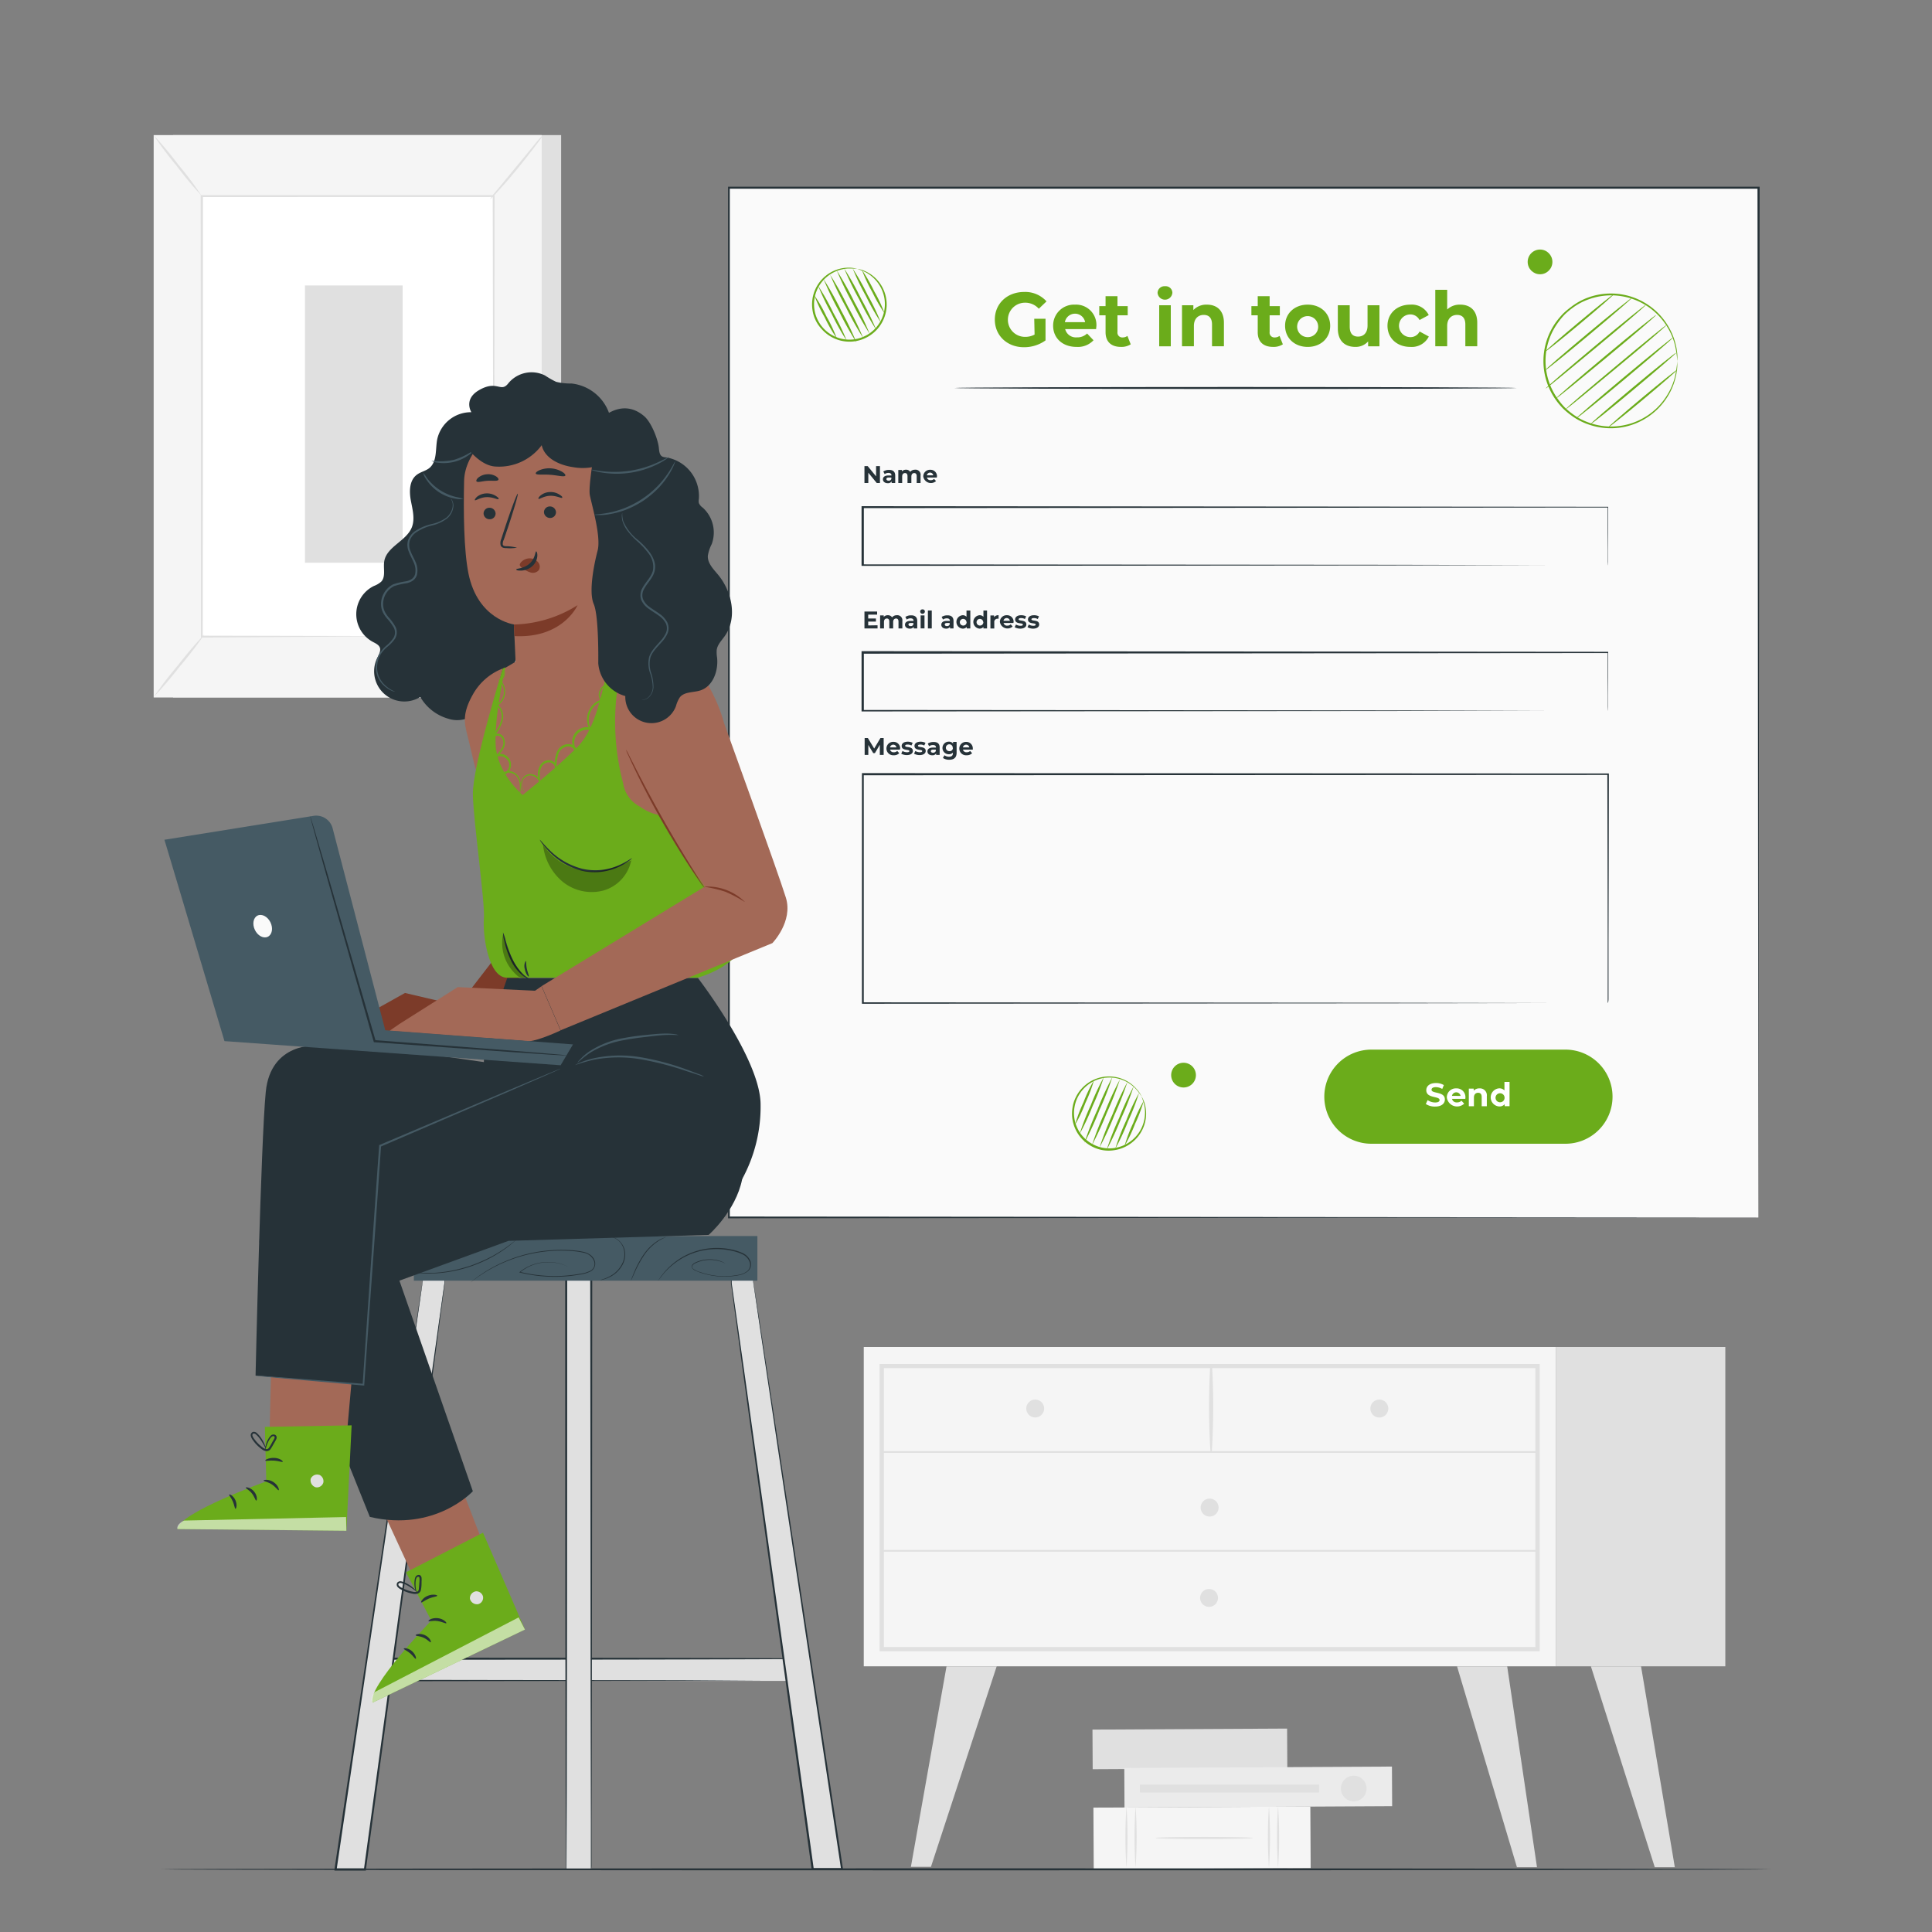 <svg xmlns="http://www.w3.org/2000/svg" viewBox="0 0 500 500"><rect x="0" y="0" width="500" height="500" fill="#808080" stroke="none"/><g id="freepik--background-complete--inject-156"><rect x="44.8" y="34.96" width="100.42" height="145.55" style="fill:#e0e0e0"></rect><rect x="39.77" y="34.96" width="100.42" height="145.55" style="fill:#f5f5f5"></rect><rect x="52.25" y="50.73" width="75.47" height="114.02" style="fill:#fff"></rect><path d="M127.71,164.75s0-.19,0-.56,0-.91,0-1.61c0-1.44,0-3.54,0-6.26,0-5.46,0-13.43-.07-23.49,0-20.1-.07-48.57-.12-82.1l.25.25L52.26,51h0l.27-.27c0,43,0,82.67-.06,114l-.21-.22,54.92.12,15.18,0,4,0c.91,0,1.38,0,1.38,0s-.44,0-1.33,0l-3.94,0-15.13,0L52.25,165H52v-.22c0-31.35,0-71-.06-114v-.28h.29l75.45,0H128v.25c0,33.59-.09,62.12-.12,82.27,0,10,0,18-.07,23.43,0,2.7,0,4.78,0,6.2,0,.69,0,1.22,0,1.59S127.71,164.75,127.71,164.75Z" style="fill:#e0e0e0"></path><path d="M140.47,35a16.72,16.72,0,0,1-1.79,2.6c-1.17,1.56-2.82,3.69-4.71,6s-3.66,4.33-5,5.77a17.59,17.59,0,0,1-2.2,2.25,18,18,0,0,1,1.91-2.5c1.35-1.64,3-3.65,4.84-5.87l4.83-5.87A20,20,0,0,1,140.47,35Z" style="fill:#e0e0e0"></path><path d="M128.1,164.38a92.78,92.78,0,0,0,13.16,16.46" style="fill:#fff"></path><path d="M141.26,180.84a14.56,14.56,0,0,1-2.3-2.08,73.71,73.71,0,0,1-5-5.6,71.58,71.58,0,0,1-4.37-6.08,15,15,0,0,1-1.53-2.7,23.06,23.06,0,0,1,1.85,2.48c1.1,1.56,2.66,3.68,4.47,6s3.55,4.25,4.82,5.67A21.84,21.84,0,0,1,141.26,180.84Z" style="fill:#e0e0e0"></path><path d="M39.76,180.4l13.15-16.23" style="fill:#fff"></path><path d="M52.91,164.17a96.66,96.66,0,0,1-6.37,8.29,103.65,103.65,0,0,1-6.78,7.94,97.67,97.67,0,0,1,6.36-8.29A99.81,99.81,0,0,1,52.91,164.17Z" style="fill:#e0e0e0"></path><path d="M39.77,35a91.34,91.34,0,0,1,6.38,7.63,88.83,88.83,0,0,1,6,8,90.59,90.59,0,0,1-6.38-7.64A88,88,0,0,1,39.77,35Z" style="fill:#e0e0e0"></path><rect x="78.93" y="73.88" width="25.27" height="71.75" style="fill:#e0e0e0"></rect><rect x="223.54" y="348.6" width="179.19" height="82.64" style="fill:#f5f5f5"></rect><path d="M398.47,427.35H227.64V353H398.47Zm-169.72-1.11h168.6V354.07H228.75Z" style="fill:#e0e0e0"></path><rect x="402.73" y="348.6" width="43.78" height="82.64" style="fill:#e0e0e0"></rect><path d="M228.2,376H397.91a.23.23,0,0,0,0-.45H228.2a.23.23,0,0,0,0,.45Z" style="fill:#e0e0e0"></path><path d="M313.61,375.75a186.83,186.83,0,0,0,.06-22.45.23.23,0,0,0-.46,0,184.78,184.78,0,0,0,.06,22.45.17.17,0,0,0,.34,0Z" style="fill:#e0e0e0"></path><path d="M359.29,364.53a2.32,2.32,0,1,1-2.31-2.32A2.32,2.32,0,0,1,359.29,364.53Z" style="fill:#e0e0e0"></path><path d="M270.22,364.53a2.31,2.31,0,1,1-2.31-2.32A2.31,2.31,0,0,1,270.22,364.53Z" style="fill:#e0e0e0"></path><path d="M315.37,390.15a2.32,2.32,0,1,1-2.32-2.31A2.31,2.31,0,0,1,315.37,390.15Z" style="fill:#e0e0e0"></path><polygon points="244.96 431.25 235.74 483.13 240.93 483.13 257.94 431.25 244.96 431.25" style="fill:#e0e0e0"></polygon><polygon points="390.06 431.25 397.77 483.22 392.58 483.22 377.08 431.25 390.06 431.25" style="fill:#e0e0e0"></polygon><polygon points="424.7 431.25 433.44 483.22 428.25 483.22 411.72 431.25 424.7 431.25" style="fill:#e0e0e0"></polygon><path d="M315.21,413.54a2.31,2.31,0,1,1-2.31-2.31A2.3,2.3,0,0,1,315.21,413.54Z" style="fill:#e0e0e0"></path><path d="M228.2,401.57H397.91a.23.23,0,0,0,0-.45H228.2a.23.23,0,0,0,0,.45Z" style="fill:#e0e0e0"></path><rect x="302.83" y="427.45" width="10.25" height="50.37" transform="translate(758.96 142.29) rotate(89.7)" style="fill:#e0e0e0"></rect><rect x="303.14" y="447.6" width="15.93" height="56.14" transform="translate(785.12 162.04) rotate(89.7)" style="fill:#f5f5f5"></rect><path d="M328.41,483.37a113.43,113.43,0,0,1,0-15.93,117.62,117.62,0,0,1,0,15.93Z" style="fill:#e0e0e0"></path><path d="M330.76,483.37a117.62,117.62,0,0,1,0-15.93,113.43,113.43,0,0,1,0,15.93Z" style="fill:#e0e0e0"></path><path d="M291.53,483.37a117.62,117.62,0,0,1,0-15.93,117.62,117.62,0,0,1,0,15.93Z" style="fill:#e0e0e0"></path><path d="M293.89,483.37a117.62,117.62,0,0,1,0-15.93,117.62,117.62,0,0,1,0,15.93Z" style="fill:#e0e0e0"></path><path d="M299,475.66c0-.15,5.67-.27,12.65-.27s12.65.12,12.65.27-5.66.28-12.65.28S299,475.82,299,475.66Z" style="fill:#e0e0e0"></path><rect x="320.51" y="427.88" width="10.25" height="69.27" transform="translate(786.43 134.44) rotate(89.7)" style="fill:#ebebeb"></rect><path d="M350.38,466.19a3.32,3.32,0,1,1,3.28-3.32A3.3,3.3,0,0,1,350.38,466.19Z" style="fill:#e0e0e0"></path><rect x="317.17" y="439.69" width="2.05" height="46.37" transform="translate(781.07 144.68) rotate(90)" style="fill:#e0e0e0"></rect></g><g id="freepik--Screen--inject-156"><rect x="188.58" y="48.61" width="266.48" height="266.48" style="fill:#fafafa"></rect><path d="M455.06,315.09c0-1.92-.09-106.69-.22-266.48l.22.23-266.45,0h0l.26-.26c0,97.59,0,189,0,266.48l-.23-.22,266.48.22-266.48.23h-.22v-.23c0-77.44,0-168.89,0-266.48v-.26h.29l266.45,0h.23v.22C455.15,208.4,455.07,313.17,455.06,315.09Z" style="fill:#263238"></path><path d="M267.66,82.49h2.92V88.1A9.5,9.5,0,0,1,265,89.86c-4.34,0-7.54-3-7.54-7.15s3.2-7.15,7.6-7.15A7.37,7.37,0,0,1,270.84,78l-2,1.9a4.68,4.68,0,0,0-3.58-1.56,4.42,4.42,0,1,0,0,8.84,5.13,5.13,0,0,0,2.49-.59Z" style="fill:#6BAC1B"></path><path d="M283.67,85.18h-8a2.84,2.84,0,0,0,3,2.13,3.61,3.61,0,0,0,2.67-1L283,88.06a5.55,5.55,0,0,1-4.38,1.72c-3.68,0-6.07-2.31-6.07-5.47a5.41,5.41,0,0,1,5.67-5.47,5.26,5.26,0,0,1,5.53,5.51C283.73,84.59,283.69,84.92,283.67,85.18Zm-8.08-1.8h5.24a2.66,2.66,0,0,0-5.24,0Z" style="fill:#6BAC1B"></path><path d="M292.63,89.11a4.43,4.43,0,0,1-2.51.67c-2.5,0-4-1.29-4-3.81V81.6h-1.63V79.23h1.63V76.65h3.08v2.58h2.65V81.6h-2.65v4.33a1.24,1.24,0,0,0,1.33,1.4,2,2,0,0,0,1.24-.4Z" style="fill:#6BAC1B"></path><path d="M299.58,75.8a1.76,1.76,0,0,1,1.91-1.72,1.73,1.73,0,0,1,1.92,1.66,1.92,1.92,0,0,1-3.83.06ZM300,79H303V89.62H300Z" style="fill:#6BAC1B"></path><path d="M316.75,83.54v6.08h-3.08V84c0-1.71-.79-2.5-2.15-2.5s-2.54.9-2.54,2.86v5.25H305.9V79h2.94v1.24a4.64,4.64,0,0,1,3.51-1.4C314.86,78.84,316.75,80.3,316.75,83.54Z" style="fill:#6BAC1B"></path><path d="M332,89.11a4.42,4.42,0,0,1-2.5.67c-2.51,0-4-1.29-4-3.81V81.6h-1.64V79.23h1.64V76.65h3.08v2.58h2.64V81.6h-2.64v4.33a1.23,1.23,0,0,0,1.32,1.4,2,2,0,0,0,1.24-.4Z" style="fill:#6BAC1B"></path><path d="M332.58,84.31c0-3.2,2.47-5.47,5.85-5.47s5.82,2.27,5.82,5.47-2.44,5.47-5.82,5.47S332.58,87.51,332.58,84.31Zm8.55,0a2.72,2.72,0,1,0-2.7,2.94A2.67,2.67,0,0,0,341.13,84.31Z" style="fill:#6BAC1B"></path><path d="M357,79V89.62h-2.93V88.36a4.31,4.31,0,0,1-3.29,1.42c-2.67,0-4.55-1.5-4.55-4.78V79h3.08v5.55c0,1.77.79,2.56,2.16,2.56s2.45-.91,2.45-2.86V79Z" style="fill:#6BAC1B"></path><path d="M359.08,84.31c0-3.2,2.46-5.47,5.92-5.47a4.89,4.89,0,0,1,4.76,2.7l-2.39,1.29A2.64,2.64,0,0,0,365,81.37a2.94,2.94,0,0,0,0,5.88,2.6,2.6,0,0,0,2.39-1.46l2.39,1.3A4.93,4.93,0,0,1,365,89.78C361.54,89.78,359.08,87.51,359.08,84.31Z" style="fill:#6BAC1B"></path><path d="M382.31,83.54v6.08h-3.08V84c0-1.71-.79-2.5-2.15-2.5s-2.55.9-2.55,2.86v5.25h-3.08V75h3.08V80.1a4.68,4.68,0,0,1,3.38-1.26C380.42,78.84,382.31,80.3,382.31,83.54Z" style="fill:#6BAC1B"></path><path d="M392.55,100.41c0,.14-32.6.26-72.8.26s-72.79-.12-72.79-.26,32.58-.26,72.79-.26S392.55,100.27,392.55,100.41Z" style="fill:#263238"></path><path d="M416.07,146.33s0-.34,0-1,0-1.62,0-2.88c0-2.55,0-6.3,0-11.21l.09.1-192.86.16h0l.26-.26v15.08l-.26-.26,136.83.11,41,.08,11.12,0,2.9,0,1,0-1,0-2.86,0-11.06,0-41,.08-137,.11h-.26V131h.27l192.86.16h.1v.1c0,4.93,0,8.71-.05,11.26,0,1.26,0,2.21,0,2.87S416.07,146.33,416.07,146.33Z" style="fill:#263238"></path><path d="M227.73,120.62V125h-.83l-2.18-2.66V125h-1v-4.38h.83l2.18,2.66v-2.66Z" style="fill:#263238"></path><path d="M231.68,123.08V125h-.92v-.42a1.11,1.11,0,0,1-1,.47c-.79,0-1.26-.44-1.26-1s.42-1,1.45-1h.77c0-.42-.25-.66-.77-.66a1.63,1.63,0,0,0-1,.31l-.35-.68a2.58,2.58,0,0,1,1.45-.41C231.08,121.58,231.68,122.06,231.68,123.08Zm-1,.85v-.34H230c-.45,0-.6.17-.6.39s.21.41.55.41A.71.71,0,0,0,230.7,123.93Z" style="fill:#263238"></path><path d="M238.24,123.07V125h-1v-1.78c0-.54-.25-.79-.64-.79s-.74.28-.74.88V125h-1v-1.78c0-.54-.23-.79-.64-.79s-.74.28-.74.88V125h-1v-3.37h.93V122a1.37,1.37,0,0,1,1.06-.44,1.23,1.23,0,0,1,1.1.55,1.54,1.54,0,0,1,1.22-.55A1.3,1.3,0,0,1,238.24,123.07Z" style="fill:#263238"></path><path d="M242.43,123.59h-2.54a.9.9,0,0,0,1,.68,1.12,1.12,0,0,0,.84-.33l.52.56a2,2,0,0,1-3.31-1.19,1.72,1.72,0,0,1,1.8-1.73,1.66,1.66,0,0,1,1.75,1.75A2.46,2.46,0,0,1,242.43,123.59Zm-2.56-.57h1.66a.84.84,0,0,0-1.66,0Z" style="fill:#263238"></path><path d="M416.07,184s0-.34,0-1,0-1.62,0-2.88c0-2.55,0-6.3,0-11.21l.09.1-192.86.16h0l.26-.26V184l-.26-.26,136.83.11,41,.08,11.12,0,2.9,0,1,0-1,0-2.86,0-11.06,0-41,.08-137,.11h-.26v-15.6h.27l192.86.17h.1v.09c0,4.93,0,8.71-.05,11.26,0,1.26,0,2.21,0,2.87S416.07,184,416.07,184Z" style="fill:#263238"></path><path d="M416.07,259.61s0-.35,0-1,0-1.69,0-3c0-2.66,0-6.57,0-11.64,0-10.15-.05-25-.09-43.59l.16.17-192.86.09h0l.26-.26c0,20.52,0,40.46,0,59.27l-.25-.25,137.9.11,40.36.08,10.84,0h2.81l1,0-.93,0h-2.78l-10.78,0-40.3.07-138.08.11h-.26V200.08h.27l192.86.1h.17v.16c0,18.68-.07,33.51-.09,43.69,0,5.06,0,9,0,11.6,0,1.31,0,2.3,0,3S416.07,259.61,416.07,259.61Z" style="fill:#263238"></path><path d="M227.11,161.82v.82h-3.39v-4.38H227v.81h-2.31v1h2v.79h-2v1Z" style="fill:#263238"></path><path d="M233.53,160.71v1.93h-1v-1.78c0-.54-.24-.79-.63-.79s-.75.28-.75.88v1.69h-1v-1.78c0-.54-.24-.79-.64-.79s-.74.28-.74.88v1.69h-1v-3.37h.94v.39a1.34,1.34,0,0,1,1.05-.44,1.26,1.26,0,0,1,1.11.55,1.53,1.53,0,0,1,1.21-.55A1.31,1.31,0,0,1,233.53,160.71Z" style="fill:#263238"></path><path d="M237.38,160.72v1.92h-.91v-.42a1.12,1.12,0,0,1-1,.47c-.79,0-1.26-.44-1.26-1s.42-1,1.45-1h.77c0-.42-.25-.66-.77-.66a1.63,1.63,0,0,0-1,.31l-.35-.68a2.6,2.6,0,0,1,1.45-.41C236.79,159.22,237.38,159.7,237.38,160.72Zm-1,.85v-.34h-.66c-.46,0-.61.17-.61.39s.21.41.56.41A.71.71,0,0,0,236.4,161.57Z" style="fill:#263238"></path><path d="M238.14,158.26a.56.56,0,0,1,.61-.55.56.56,0,0,1,.61.53.61.61,0,0,1-1.22,0Zm.12,1h1v3.37h-1Z" style="fill:#263238"></path><path d="M240.14,158h1v4.64h-1Z" style="fill:#263238"></path><path d="M246.77,160.72v1.92h-.91v-.42a1.12,1.12,0,0,1-1,.47c-.79,0-1.25-.44-1.25-1s.41-1,1.44-1h.78c0-.42-.25-.66-.78-.66a1.65,1.65,0,0,0-1,.31l-.35-.68a2.6,2.6,0,0,1,1.45-.41C246.18,159.22,246.77,159.7,246.77,160.72Zm-1,.85v-.34h-.67c-.46,0-.6.17-.6.39s.2.41.55.41A.73.73,0,0,0,245.8,161.57Z" style="fill:#263238"></path><path d="M251.12,158v4.64h-.93v-.39a1.32,1.32,0,0,1-1.06.44,1.74,1.74,0,0,1,0-3.47,1.27,1.27,0,0,1,1,.41V158Zm-1,2.95a.86.86,0,1,0-.86.94A.85.85,0,0,0,250.16,161Z" style="fill:#263238"></path><path d="M255.45,158v4.64h-.94v-.39a1.3,1.3,0,0,1-1,.44,1.74,1.74,0,0,1,0-3.47,1.27,1.27,0,0,1,1,.41V158Zm-1,2.95a.86.86,0,1,0-.86.94A.85.85,0,0,0,254.49,161Z" style="fill:#263238"></path><path d="M258.43,159.22v.9h-.22a.83.83,0,0,0-.89.94v1.59h-1v-3.37h.94v.45A1.32,1.32,0,0,1,258.43,159.22Z" style="fill:#263238"></path><path d="M262.26,161.23h-2.54a.9.9,0,0,0,1,.68,1.14,1.14,0,0,0,.84-.33l.52.56a2,2,0,0,1-3.31-1.19,1.72,1.72,0,0,1,1.8-1.73,1.67,1.67,0,0,1,1.75,1.75A2.46,2.46,0,0,1,262.26,161.23Zm-2.56-.57h1.66a.84.84,0,0,0-1.66,0Z" style="fill:#263238"></path><path d="M262.6,162.32l.33-.7a2.25,2.25,0,0,0,1.17.33c.45,0,.62-.12.62-.31,0-.55-2,0-2-1.33,0-.64.57-1.09,1.55-1.09a2.74,2.74,0,0,1,1.3.3l-.33.69a1.9,1.9,0,0,0-1-.25c-.43,0-.62.14-.62.31,0,.58,2,0,2,1.35,0,.62-.58,1.07-1.59,1.07A2.88,2.88,0,0,1,262.6,162.32Z" style="fill:#263238"></path><path d="M265.92,162.32l.33-.7a2.25,2.25,0,0,0,1.17.33c.45,0,.62-.12.62-.31,0-.55-2,0-2-1.33,0-.64.57-1.09,1.55-1.09a2.74,2.74,0,0,1,1.3.3l-.33.69a1.9,1.9,0,0,0-1-.25c-.43,0-.62.14-.62.31,0,.58,2,0,2,1.35,0,.62-.58,1.07-1.59,1.07A2.88,2.88,0,0,1,265.92,162.32Z" style="fill:#263238"></path><path d="M227.7,195.37v-2.63l-1.28,2.17H226l-1.28-2.11v2.57h-.95V191h.83l1.64,2.72,1.62-2.72h.83v4.38Z" style="fill:#263238"></path><path d="M232.9,194h-2.55a.9.9,0,0,0,1,.68,1.15,1.15,0,0,0,.85-.33l.52.57a1.78,1.78,0,0,1-1.39.54,1.75,1.75,0,0,1-1.92-1.73,1.72,1.72,0,0,1,1.79-1.74,1.68,1.68,0,0,1,1.76,1.75C232.92,193.78,232.9,193.88,232.9,194Zm-2.56-.57H232a.84.84,0,0,0-1.66,0Z" style="fill:#263238"></path><path d="M233.24,195.06l.32-.7a2.38,2.38,0,0,0,1.17.32c.46,0,.62-.12.62-.3,0-.55-2,0-2-1.34,0-.63.58-1.09,1.56-1.09a2.73,2.73,0,0,1,1.29.3l-.32.69a2,2,0,0,0-1-.25c-.44,0-.63.14-.63.32,0,.57,2,0,2,1.34,0,.63-.59,1.07-1.59,1.07A3,3,0,0,1,233.24,195.06Z" style="fill:#263238"></path><path d="M236.56,195.06l.32-.7a2.38,2.38,0,0,0,1.17.32c.46,0,.62-.12.62-.3,0-.55-2,0-2-1.34,0-.63.58-1.09,1.56-1.09a2.73,2.73,0,0,1,1.29.3l-.32.69a2,2,0,0,0-1-.25c-.44,0-.63.14-.63.32,0,.57,2,0,2,1.34,0,.63-.59,1.07-1.59,1.07A3,3,0,0,1,236.56,195.06Z" style="fill:#263238"></path><path d="M243.18,193.45v1.92h-.91V195a1.1,1.1,0,0,1-1,.47c-.78,0-1.25-.44-1.25-1s.42-1,1.44-1h.78c0-.42-.25-.66-.78-.66a1.65,1.65,0,0,0-1,.31l-.35-.68a2.6,2.6,0,0,1,1.45-.41C242.59,192,243.18,192.43,243.18,193.45Zm-1,.86V194h-.67c-.46,0-.6.17-.6.4s.2.4.55.4A.73.73,0,0,0,242.21,194.31Z" style="fill:#263238"></path><path d="M247.57,192v2.8c0,1.25-.67,1.82-1.89,1.82a2.77,2.77,0,0,1-1.65-.46l.39-.7a2,2,0,0,0,1.19.38c.69,0,1-.31,1-.92v-.14a1.41,1.41,0,0,1-1.07.42,1.63,1.63,0,1,1,0-3.26,1.36,1.36,0,0,1,1.12.49V192Zm-1,1.57a.89.89,0,1,0-.88.83A.82.82,0,0,0,246.61,193.58Z" style="fill:#263238"></path><path d="M251.76,194h-2.55a.9.9,0,0,0,1,.68,1.15,1.15,0,0,0,.85-.33l.52.57a1.79,1.79,0,0,1-1.39.54,1.74,1.74,0,0,1-1.92-1.73A1.72,1.72,0,0,1,250,192a1.68,1.68,0,0,1,1.76,1.75C251.78,193.78,251.76,193.88,251.76,194Zm-2.56-.57h1.66a.84.84,0,0,0-1.66,0Z" style="fill:#263238"></path><path d="M405.14,296H354.92a12.18,12.18,0,0,1-12.19-12.18h0a12.18,12.18,0,0,1,12.19-12.18h50.22a12.18,12.18,0,0,1,12.18,12.18h0A12.18,12.18,0,0,1,405.14,296Z" style="fill:#6BAC1B"></path><path d="M369,285.71l.47-1a3.47,3.47,0,0,0,1.95.61c.81,0,1.14-.27,1.14-.63,0-1.11-3.44-.35-3.44-2.55,0-1,.81-1.85,2.5-1.85a3.94,3.94,0,0,1,2.05.53l-.42,1a3.39,3.39,0,0,0-1.64-.47c-.82,0-1.13.31-1.13.68,0,1.09,3.45.34,3.45,2.52,0,1-.82,1.83-2.52,1.83A4.17,4.17,0,0,1,369,285.71Z" style="fill:#fff"></path><path d="M379.22,284.39h-3.44a1.2,1.2,0,0,0,1.3.91,1.52,1.52,0,0,0,1.14-.44l.71.76a2.67,2.67,0,0,1-4.49-1.61,2.32,2.32,0,0,1,2.44-2.34,2.26,2.26,0,0,1,2.37,2.36C379.25,284.13,379.23,284.28,379.22,284.39Zm-3.46-.77H378a1.14,1.14,0,0,0-2.24,0Z" style="fill:#fff"></path><path d="M384.79,283.68v2.61h-1.33v-2.4c0-.74-.33-1.08-.92-1.08s-1.09.39-1.09,1.23v2.25h-1.32v-4.55h1.26v.53a2,2,0,0,1,1.51-.6A1.79,1.79,0,0,1,384.79,283.68Z" style="fill:#fff"></path><path d="M390.67,280v6.28h-1.26v-.52a1.74,1.74,0,0,1-1.42.59,2.35,2.35,0,0,1,0-4.69,1.75,1.75,0,0,1,1.36.55V280Zm-1.29,4a1.17,1.17,0,1,0-1.16,1.27A1.16,1.16,0,0,0,389.38,284Z" style="fill:#fff"></path><path d="M221.83,69.59a21.35,21.35,0,0,0-2.3-.1,9.38,9.38,0,0,0-5.67,2.27,9.21,9.21,0,0,0-3.1,8.22,8.91,8.91,0,0,0,.73,2.53,9.15,9.15,0,0,0,1.49,2.3,9.13,9.13,0,0,0,10.56,2.3,8.74,8.74,0,0,0,2.31-1.47,8.57,8.57,0,0,0,1.72-2,9.19,9.19,0,0,0,.6-8.76A9.44,9.44,0,0,0,224,70.45a21.18,21.18,0,0,0-2.13-.86,7,7,0,0,1,2.22.68,9.33,9.33,0,0,1,4.45,4.45,9.47,9.47,0,0,1,.93,4.32A9.59,9.59,0,0,1,228,83.9a9.57,9.57,0,0,1-4.22,3.67,9.56,9.56,0,0,1-11.15-2.43A9,9,0,0,1,211,82.71a8.83,8.83,0,0,1-.75-2.66,9.51,9.51,0,0,1,3.33-8.57,9.42,9.42,0,0,1,5.9-2.2A7.34,7.34,0,0,1,221.83,69.59Z" style="fill:#6BAC1B"></path><path d="M216.56,70a82.44,82.44,0,0,1,4.52,8.09,79.6,79.6,0,0,1,4,8.33,88,88,0,0,1-4.51-8.09A81,81,0,0,1,216.56,70Z" style="fill:#6BAC1B"></path><path d="M218.47,69.47a76.19,76.19,0,0,1,4.38,7.83,79.59,79.59,0,0,1,3.93,8.07,77.29,77.29,0,0,1-4.39-7.83A78.12,78.12,0,0,1,218.47,69.47Z" style="fill:#6BAC1B"></path><path d="M220.68,69.5a60.2,60.2,0,0,1,3.87,6.86,58,58,0,0,1,3.42,7.1,61.48,61.48,0,0,1-3.88-6.86A60.41,60.41,0,0,1,220.68,69.5Z" style="fill:#6BAC1B"></path><path d="M223.06,69.85a41.15,41.15,0,0,1,3.17,5.51,38.3,38.3,0,0,1,2.7,5.75,41.15,41.15,0,0,1-3.17-5.51A38.3,38.3,0,0,1,223.06,69.85Z" style="fill:#6BAC1B"></path><path d="M214.84,71.11a81.44,81.44,0,0,1,4.52,8.09,81,81,0,0,1,4.06,8.33,81,81,0,0,1-4.52-8.09A83.62,83.62,0,0,1,214.84,71.11Z" style="fill:#6BAC1B"></path><path d="M213.13,72.22a81.49,81.49,0,0,1,4.52,8.08,83.29,83.29,0,0,1,4,8.33,81,81,0,0,1-4.52-8.09A83.81,83.81,0,0,1,213.13,72.22Z" style="fill:#6BAC1B"></path><path d="M211.75,74a60.19,60.19,0,0,1,3.93,7,61.13,61.13,0,0,1,3.47,7.21,60.91,60.91,0,0,1-3.93-7A62.36,62.36,0,0,1,211.75,74Z" style="fill:#6BAC1B"></path><path d="M210.73,76.4a37.49,37.49,0,0,1,3.15,5.47,39.17,39.17,0,0,1,2.69,5.71,38.17,38.17,0,0,1-3.15-5.47A37.27,37.27,0,0,1,210.73,76.4Z" style="fill:#6BAC1B"></path><path d="M295.45,283.77c-.06,0-.4-.73-1.39-1.84a9.33,9.33,0,0,0-5.35-2.93,9.13,9.13,0,0,0-8.32,2.82,9.17,9.17,0,0,0-2.32,4.78,9.1,9.1,0,0,0,4.92,9.61,8.61,8.61,0,0,0,2.61.86,8.88,8.88,0,0,0,2.62.06A9.28,9.28,0,0,0,296.13,286c-.32-1.44-.74-2.17-.68-2.2a7.23,7.23,0,0,1,.88,2.16,9.32,9.32,0,0,1-.62,6.26,9.45,9.45,0,0,1-2.75,3.46,9.59,9.59,0,0,1-4.68,2,9.21,9.21,0,0,1-2.77,0,9.31,9.31,0,0,1-2.75-.89,9.58,9.58,0,0,1-5.19-10.16,9,9,0,0,1,.89-2.75,9.13,9.13,0,0,1,1.58-2.27,9.53,9.53,0,0,1,8.73-2.86,9.36,9.36,0,0,1,5.45,3.17A7.13,7.13,0,0,1,295.45,283.77Z" style="fill:#6BAC1B"></path><path d="M291.78,280a84.23,84.23,0,0,1-3.39,8.63,82.77,82.77,0,0,1-3.86,8.41,84,84,0,0,1,3.38-8.62A83.55,83.55,0,0,1,291.78,280Z" style="fill:#6BAC1B"></path><path d="M293.41,281.1a77.28,77.28,0,0,1-3.27,8.36,77.56,77.56,0,0,1-3.75,8.15,76,76,0,0,1,3.27-8.35A79.6,79.6,0,0,1,293.41,281.1Z" style="fill:#6BAC1B"></path><path d="M294.79,282.83a60.5,60.5,0,0,1-2.85,7.35,57.72,57.72,0,0,1-3.32,7.14,59.11,59.11,0,0,1,2.85-7.35A57.72,57.72,0,0,1,294.79,282.83Z" style="fill:#6BAC1B"></path><path d="M296,284.89a39,39,0,0,1-2.24,5.95,39.51,39.51,0,0,1-2.73,5.73,39.08,39.08,0,0,1,2.25-5.94A40,40,0,0,1,296,284.89Z" style="fill:#6BAC1B"></path><path d="M289.84,279.35a85.69,85.69,0,0,1-3.39,8.62,84.94,84.94,0,0,1-3.86,8.42,82.66,82.66,0,0,1,3.38-8.63A79,79,0,0,1,289.84,279.35Z" style="fill:#6BAC1B"></path><path d="M287.89,278.72a80.4,80.4,0,0,1-3.38,8.62,82.37,82.37,0,0,1-3.86,8.42,82.05,82.05,0,0,1,3.38-8.62A82.37,82.37,0,0,1,287.89,278.72Z" style="fill:#6BAC1B"></path><path d="M285.67,278.76a61.23,61.23,0,0,1-2.89,7.46,61.88,61.88,0,0,1-3.37,7.25A62.21,62.21,0,0,1,282.3,286,61.58,61.58,0,0,1,285.67,278.76Z" style="fill:#6BAC1B"></path><path d="M283.14,279.52a39.35,39.35,0,0,1-2.23,5.9,36.51,36.51,0,0,1-2.71,5.7,39.35,39.35,0,0,1,2.23-5.9A37.61,37.61,0,0,1,283.14,279.52Z" style="fill:#6BAC1B"></path><path d="M434.08,93.38a27.21,27.21,0,0,0-.63-4.17,16.5,16.5,0,0,0-1.92-4.53,17,17,0,0,0-20.4-7.21,15.76,15.76,0,0,0-4.28,2.31,18.4,18.4,0,0,0-1.92,1.63,18.58,18.58,0,0,0-1.66,2,16.84,16.84,0,0,0,0,20,18.58,18.58,0,0,0,1.66,2,18.4,18.4,0,0,0,1.92,1.63,15.76,15.76,0,0,0,4.28,2.31,17,17,0,0,0,20.4-7.21,16.5,16.5,0,0,0,1.92-4.53,27.21,27.21,0,0,0,.63-4.17,1.16,1.16,0,0,1,0,.28c0,.21,0,.48,0,.82a7.71,7.71,0,0,1-.11,1.33,11.89,11.89,0,0,1-.33,1.79,16.37,16.37,0,0,1-1.86,4.63,17.36,17.36,0,0,1-11.67,8.24,17.42,17.42,0,0,1-9.14-.73,16.43,16.43,0,0,1-4.42-2.36,19.55,19.55,0,0,1-2-1.68,18.6,18.6,0,0,1-1.71-2,17.32,17.32,0,0,1,0-20.61,20.81,20.81,0,0,1,1.71-2,19.55,19.55,0,0,1,2-1.68A16.43,16.43,0,0,1,411,77a17.25,17.25,0,0,1,16.44,2.56,17.13,17.13,0,0,1,4.37,5,16.37,16.37,0,0,1,1.86,4.63A11.89,11.89,0,0,1,434,91a7.71,7.71,0,0,1,.11,1.33c0,.34,0,.61,0,.82A1.16,1.16,0,0,1,434.08,93.38Z" style="fill:#6BAC1B"></path><path d="M431.27,84.14c.09.11-5.65,5.06-12.83,11S405.37,106,405.28,105.84s5.65-5,12.83-11S431.18,84,431.27,84.14Z" style="fill:#6BAC1B"></path><path d="M433,87.34c.09.11-5.48,4.9-12.43,10.71s-12.67,10.43-12.76,10.32,5.47-4.91,12.43-10.72S432.89,87.23,433,87.34Z" style="fill:#6BAC1B"></path><path d="M433.79,91.29c.1.11-4.78,4.33-10.88,9.43s-11.13,9.14-11.22,9,4.78-4.33,10.88-9.43S433.7,91.18,433.79,91.29Z" style="fill:#6BAC1B"></path><path d="M434.08,95.68c.09.11-3.82,3.53-8.74,7.64s-9,7.35-9.08,7.24,3.82-3.53,8.75-7.64S434,95.57,434.08,95.68Z" style="fill:#6BAC1B"></path><path d="M428.63,81.5c.1.11-5.65,5.06-12.82,11s-13.08,10.77-13.17,10.66,5.65-5.06,12.83-11.06S428.54,81.39,428.63,81.5Z" style="fill:#6BAC1B"></path><path d="M426,78.86c.09.11-5.66,5.06-12.83,11S400.1,100.68,400,100.57s5.65-5.06,12.83-11.06S425.9,78.75,426,78.86Z" style="fill:#6BAC1B"></path><path d="M422.33,77.08c.09.11-4.85,4.39-11.05,9.57S400,95.93,399.9,95.82s4.85-4.4,11.05-9.57S422.24,77,422.33,77.08Z" style="fill:#6BAC1B"></path><path d="M417.59,76.2c.09.11-3.8,3.51-8.68,7.59s-8.93,7.3-9,7.19,3.79-3.51,8.68-7.59S417.5,76.09,417.59,76.2Z" style="fill:#6BAC1B"></path><circle cx="398.56" cy="67.78" r="3.2" style="fill:#6BAC1B"></circle><path d="M309.5,278.23a3.2,3.2,0,1,1-3.2-3.19A3.2,3.2,0,0,1,309.5,278.23Z" style="fill:#6BAC1B"></path></g><g id="freepik--Character--inject-156"><path d="M158.16,109a11.64,11.64,0,0,0-10.25-9.75,15.32,15.32,0,0,1-4-.44,23,23,0,0,1-2.85-1.63,7.77,7.77,0,0,0-9.49,2c-2,2.61-2.87-1-7.68,1.84-4,2.37-1.9,5.66-1.9,5.66a8.93,8.93,0,0,0-8.85,7.06c-.47,2.57,0,5.69-2,7.37-1,.81-2.32,1-3.33,1.81-1.86,1.44-1.92,4.22-1.5,6.53s1.14,4.76.28,7c-1.41,3.59-6.52,5-7.15,8.82-.3,1.8.45,4-.8,5.28a6.08,6.08,0,0,1-1.88,1.1,8.13,8.13,0,0,0-.3,14.45c.72.39,1.59.76,1.86,1.54s-.26,1.77-.67,2.59a7.82,7.82,0,0,0,11.12,10.14A12.21,12.21,0,0,0,116,186a7.4,7.4,0,0,0,4.27.11,8.28,8.28,0,0,0,2.94-1.8c4.16-3.63,10-9.17,10.38-14.68" style="fill:#263238"></path><path d="M119.9,129.08a4.9,4.9,0,0,1-1.93,0,11.34,11.34,0,0,1-7.65-5,4.7,4.7,0,0,1-.81-1.74,15.31,15.31,0,0,1,1.11,1.53,13.35,13.35,0,0,0,3.29,3,13.51,13.51,0,0,0,4.13,1.75A14.67,14.67,0,0,1,119.9,129.08Z" style="fill:#455a64"></path><path d="M122.69,116.43a4.2,4.2,0,0,1-1.25,1.25,11.08,11.08,0,0,1-8.11,2.07,4.2,4.2,0,0,1-1.7-.5,18,18,0,0,0,5.83-.24A17.61,17.61,0,0,0,122.69,116.43Z" style="fill:#455a64"></path><path d="M102.25,179s-.06,0-.17,0a4.63,4.63,0,0,1-.5-.15,6.11,6.11,0,0,1-1.72-1,6.63,6.63,0,0,1-2-2.43,6.5,6.5,0,0,1-.48-4.1,6.75,6.75,0,0,1,.89-2.26,8.81,8.81,0,0,1,1.76-2,9.26,9.26,0,0,0,1.82-2,2.7,2.7,0,0,0,.08-2.59,13.06,13.06,0,0,0-1.79-2.43,8.83,8.83,0,0,1-.93-1.34,5.1,5.1,0,0,1-.54-1.61,5.7,5.7,0,0,1,3.1-5.87,18.66,18.66,0,0,1,3.38-.79,3.87,3.87,0,0,0,1.44-.61,2.29,2.29,0,0,0,.83-1.2,4.77,4.77,0,0,0-.33-3c-.39-.95-.93-1.85-1.28-2.81a4.5,4.5,0,0,1-.21-3,4.85,4.85,0,0,1,1.71-2.29,13.19,13.19,0,0,1,4.62-1.94,10.31,10.31,0,0,0,3.64-1.66,4.58,4.58,0,0,0,1.52-2.53,2.85,2.85,0,0,0-.18-1.86c-.19-.4-.37-.56-.34-.58a1.54,1.54,0,0,1,.44.53,2.91,2.91,0,0,1,.28,1.94,4.66,4.66,0,0,1-1.53,2.72,10.21,10.21,0,0,1-3.73,1.79,13,13,0,0,0-4.45,1.93,4.31,4.31,0,0,0-1.54,2.09,4,4,0,0,0,.22,2.71c.34.92.87,1.79,1.29,2.79a5.27,5.27,0,0,1,.36,3.3,2.84,2.84,0,0,1-1,1.47,4.38,4.38,0,0,1-1.63.71,18.49,18.49,0,0,0-3.28.75,5.19,5.19,0,0,0-2.81,5.32,4.74,4.74,0,0,0,.47,1.45,8.46,8.46,0,0,0,.88,1.27,12.82,12.82,0,0,1,1.83,2.54,3.17,3.17,0,0,1-.12,3,9.13,9.13,0,0,1-1.92,2.07,8.45,8.45,0,0,0-1.71,1.85,6.39,6.39,0,0,0-.87,2.13,6.21,6.21,0,0,0,.38,3.9,6.59,6.59,0,0,0,1.83,2.39A8.32,8.32,0,0,0,102.25,179Z" style="fill:#455a64"></path><rect x="98.32" y="429.3" width="107.71" height="5.72" style="fill:#e0e0e0"></rect><path d="M206,435s0-.13,0-.36,0-.6,0-1.06c0-1,0-2.38-.05-4.3l.08.08c-14,.1-56.95.18-107.71.18h0l.26-.26V435l-.26-.26,76.28.11,23,.08,6.25,0,1.63,0,.57,0-.53,0-1.6,0-6.19,0-22.92.08-76.47.11h-.26V429h.26c50.76,0,93.74.07,107.71.18h.08v.08c0,1.94,0,3.37-.05,4.34,0,.46,0,.8,0,1.05A2.06,2.06,0,0,1,206,435Z" style="fill:#263238"></path><polygon points="109.6 330.16 86.86 483.78 94.44 483.78 115.02 332.16 115.02 330.16 109.6 330.16" style="fill:#e0e0e0"></polygon><path d="M109.6,330.16s.41,0,1.3,0l4.12,0h.07v.07c0,.6,0,1.27,0,2h0c-2.46,18.91-10.62,79.63-20.4,151.64l0,.23H86.56l0-.3C93,441,98.7,402.55,102.83,374.8c2.08-13.84,3.76-25,4.93-32.73.58-3.84,1-6.82,1.35-8.86l.35-2.29c.09-.51.14-.76.14-.76s0,.27-.1.8-.18,1.32-.33,2.33c-.29,2-.72,5-1.28,8.92-1.12,7.74-2.75,18.94-4.77,32.81-4.08,27.71-9.72,66.08-16,108.8l-.26-.3h7.59l-.26.22C104,411.73,112.28,351,115,332.15h0c0-.73,0-1.4,0-2l.06.06-4.08,0Z" style="fill:#263238"></path><polygon points="194.72 330.16 217.94 483.78 210.35 483.78 189.3 332.16 189.3 330.16 194.72 330.16" style="fill:#e0e0e0"></polygon><path d="M194.72,330.16l-1.34,0-4.08,0,.06-.06c0,.6,0,1.27,0,2h0c2.73,18.88,11.24,79.57,21.24,151.59l-.25-.22h7.58l-.26.3c-6.41-42.71-12.18-81.09-16.34-108.8-2.06-13.87-3.72-25.06-4.88-32.81-.56-3.87-1-6.87-1.31-8.92-.14-1-.25-1.79-.33-2.33s-.1-.8-.1-.8.05.25.14.76.2,1.3.36,2.29c.32,2,.78,5,1.38,8.86,1.19,7.72,2.9,18.89,5,32.73,4.22,27.75,10.06,66.17,16.57,108.94l0,.3h-8.11l0-.23c-10-72-18.36-132.73-20.88-151.64h0c0-.73,0-1.4,0-2v-.07h.07l4.11,0C194.31,330.14,194.72,330.16,194.72,330.16Z" style="fill:#263238"></path><rect x="146.46" y="330.16" width="6.48" height="153.62" style="fill:#e0e0e0"></rect><path d="M152.94,483.78s0-.28,0-.81,0-1.31,0-2.32c0-2,0-5.06,0-8.92,0-7.75-.05-18.94-.08-32.8,0-27.71-.07-66.08-.11-108.77l.26.26h-6.48l.26-.26c0,73.55-.08,135.5-.19,153.62l-.07-.07,4.89,0h1.19l.4,0h-.37l-1.18,0-4.93,0h-.07v-.07c-.11-18.12-.19-80.07-.19-153.62v-.26h7v.26c0,42.77-.08,81.2-.1,109,0,13.84-.07,25-.08,32.74,0,3.84,0,6.82,0,8.86,0,1,0,1.76,0,2.29S152.94,483.78,152.94,483.78Z" style="fill:#263238"></path><rect x="107.1" y="319.89" width="88.91" height="11.55" style="fill:#455a64"></rect><path d="M134.25,320.22A27,27,0,0,1,131,323a35.36,35.36,0,0,1-3.9,2.45,34.93,34.93,0,0,1-10.61,3.66,33.87,33.87,0,0,1-4.58.47,27.19,27.19,0,0,1-4.23-.15H108l.85,0c.72,0,1.78,0,3.08,0a35.69,35.69,0,0,0,4.55-.51,40,40,0,0,0,5.43-1.41,40.94,40.94,0,0,0,5.13-2.23,36.65,36.65,0,0,0,3.9-2.4c1.06-.76,1.9-1.41,2.45-1.89l.64-.54Z" style="fill:#263238"></path><path d="M147,327.81l-.22-.08c-.14-.06-.35-.17-.63-.28a12,12,0,0,0-2.56-.66,11.85,11.85,0,0,0-4.14.15,11.28,11.28,0,0,0-4.86,2.36l0-.14a37.86,37.86,0,0,0,9.83,1.07,37.05,37.05,0,0,0,5.63-.57,8.46,8.46,0,0,0,2.8-.82,2.07,2.07,0,0,0,.91-1.09,2.2,2.2,0,0,0-.05-1.43,3.56,3.56,0,0,0-2.59-2.1,19.84,19.84,0,0,0-3.41-.47,36.06,36.06,0,0,0-6.52.13,37.5,37.5,0,0,0-17.2,6.4c-.73.49-1.27.92-1.64,1.2l-.57.42s.18-.16.55-.45.88-.73,1.61-1.23a35.24,35.24,0,0,1,6.52-3.67,36.86,36.86,0,0,1,10.7-2.86,37.5,37.5,0,0,1,6.57-.15,20.88,20.88,0,0,1,3.45.48,5.15,5.15,0,0,1,1.63.76,3.2,3.2,0,0,1,1.09,1.47,2.29,2.29,0,0,1,0,1.57,2.16,2.16,0,0,1-1,1.19,8.6,8.6,0,0,1-2.87.85,36.39,36.39,0,0,1-5.67.56,37.21,37.21,0,0,1-9.87-1.1l-.15,0,.12-.1a11.38,11.38,0,0,1,5-2.37,11.67,11.67,0,0,1,4.17-.11,10.94,10.94,0,0,1,2.57.71C146.69,327.66,147,327.81,147,327.81Z" style="fill:#263238"></path><path d="M158.49,320.19a2.09,2.09,0,0,1,.6.16,4.26,4.26,0,0,1,1.4,1,4.9,4.9,0,0,1,1.19,2.22,5.5,5.5,0,0,1-.25,3.08,7.4,7.4,0,0,1-3.84,3.95,9.83,9.83,0,0,1-1.59.58l-.45.11c-.11,0-.16,0-.16,0a3.77,3.77,0,0,1,.58-.21,10.3,10.3,0,0,0,1.55-.64,7.33,7.33,0,0,0,3.71-3.89,5.24,5.24,0,0,0,.26-3,4.79,4.79,0,0,0-1.11-2.17A4.72,4.72,0,0,0,158.49,320.19Z" style="fill:#263238"></path><path d="M172.41,320.14a14.44,14.44,0,0,0-1.95,1,13.27,13.27,0,0,0-3.73,3.66,29.1,29.1,0,0,0-2.52,4.63l-.66,1.46c-.16.34-.25.53-.26.53a2.33,2.33,0,0,1,.18-.56c.14-.36.34-.87.6-1.49a25.4,25.4,0,0,1,2.49-4.69,12.72,12.72,0,0,1,3.82-3.67,8.49,8.49,0,0,1,1.46-.69,4.33,4.33,0,0,1,.42-.13C172.35,320.14,172.41,320.13,172.41,320.14Z" style="fill:#263238"></path><path d="M187.77,327l-.52-.23a8.94,8.94,0,0,0-1.53-.49,8.74,8.74,0,0,0-5.75.64,1.61,1.61,0,0,0-.72.56.67.67,0,0,0,.09.83,5.25,5.25,0,0,0,1.87.9,18.5,18.5,0,0,0,4.58,1,19.19,19.19,0,0,0,5.15-.25,5.23,5.23,0,0,0,2.46-1,2.16,2.16,0,0,0,.56-2.47,3.6,3.6,0,0,0-1.89-1.91,12.3,12.3,0,0,0-2.59-.86,18.2,18.2,0,0,0-5.14-.42,17.77,17.77,0,0,0-8.28,2.63,18.52,18.52,0,0,0-4.45,3.86c-.45.55-.77,1-1,1.29l-.33.46a14.1,14.1,0,0,1,1.24-1.8A18.66,18.66,0,0,1,176,325.7a17.85,17.85,0,0,1,8.35-2.69,18.26,18.26,0,0,1,5.2.41,12.29,12.29,0,0,1,2.63.87,3.87,3.87,0,0,1,2,2,2.61,2.61,0,0,1,.13,1.46,2.38,2.38,0,0,1-.75,1.24,5.37,5.37,0,0,1-2.56,1.08,19.24,19.24,0,0,1-5.21.25,19.78,19.78,0,0,1-4.62-1c-.35-.12-.69-.26-1-.39a2.44,2.44,0,0,1-.91-.58.83.83,0,0,1-.1-1,1.9,1.9,0,0,1,.78-.61,8.8,8.8,0,0,1,5.84-.58A7,7,0,0,1,187.77,327Z" style="fill:#263238"></path><path d="M130.13,173a15.08,15.08,0,0,0-7.75,6.73c-2.91,5.15-2.13,7.69-1.37,10.74s2.1,9.08,2.17,8.69S130.13,173,130.13,173Z" style="fill:#a36957"></path><polygon points="130.45 173.03 136.57 169.4 165.02 158.75 159.43 206.57 138.43 219.79 125.99 213.57 124.75 199.73 130.45 173.03" style="fill:#a36957"></polygon><polygon points="129.71 245.8 118.59 260.22 104.81 256.98 93.79 263.14 96.71 268.33 125.95 270.29 136.26 249.04 129.71 245.8" style="fill:#7c3b29"></polygon><polygon points="95.97 384.22 107.19 408.54 125.29 400.17 113.69 370.08 95.97 384.22" style="fill:#a36957"></polygon><path d="M105.07,406.91l6.55,12.5s-16.78,17.35-15.2,21.23l39.44-18.91L125,396.66Z" style="fill:#6BAC1B"></path><path d="M123,411.85a1.79,1.79,0,0,1,2,1.31,1.72,1.72,0,0,1-1.27,2,1.89,1.89,0,0,1-2.11-1.39,1.79,1.79,0,0,1,1.56-1.93" style="fill:#e0e0e0"></path><g style="opacity:0.6"><path d="M135.86,421.73l-1.64-3.15L97,437.89s-1.39,1.6-.6,2.75Z" style="fill:#fff"></path></g><path d="M110.89,419.52c.09.19,1.1-.19,2.34,0s2.14.73,2.28.57-.68-1.14-2.19-1.31S110.76,419.36,110.89,419.52Z" style="fill:#263238"></path><path d="M107.57,423.21c0,.21,1,.14,2.08.64s1.65,1.27,1.83,1.17-.21-1.25-1.52-1.85S107.48,423,107.57,423.21Z" style="fill:#263238"></path><path d="M107.59,429.29c.2,0,0-1.14-1-2s-2.1-.81-2.1-.61.82.5,1.63,1.18S107.39,429.36,107.59,429.29Z" style="fill:#263238"></path><path d="M109,414.7c.17.14.92-.55,2-1s2.14-.51,2.16-.72-1.13-.51-2.44,0S108.84,414.6,109,414.7Z" style="fill:#263238"></path><path d="M107.85,412.2s-.2-.25-.37-.79a5.78,5.78,0,0,1-.18-2.38,2.84,2.84,0,0,1,.18-.8,1,1,0,0,1,.79-.64.71.71,0,0,1,.59.2,1,1,0,0,1,.24.54,6.54,6.54,0,0,1,0,1c0,.67,0,1.31-.16,2.08a1.25,1.25,0,0,1-.82,1,2.46,2.46,0,0,1-1.23.05,9.9,9.9,0,0,1-3.13-1.11,2.86,2.86,0,0,1-.88-.67.93.93,0,0,1,0-1.17,1.11,1.11,0,0,1,1-.25,6.76,6.76,0,0,1,1.55.63,8.45,8.45,0,0,1,1.91,1.42c.39.4.57.65.54.68a15.82,15.82,0,0,0-2.62-1.77,6.58,6.58,0,0,0-1.45-.54.73.73,0,0,0-.64.13.48.48,0,0,0,.06.58,2.55,2.55,0,0,0,.74.52,8.67,8.67,0,0,0,.92.44,9.72,9.72,0,0,0,2,.6,2,2,0,0,0,1,0,.72.72,0,0,0,.49-.6c.09-.64.12-1.38.18-2a5.94,5.94,0,0,0,0-.91c0-.26-.14-.38-.33-.37-.43,0-.58.61-.65,1.07A8.2,8.2,0,0,0,107.85,412.2Z" style="fill:#263238"></path><path d="M95.71,392.57,67.14,321.46s.66-12.62,3-16.61S142.9,277.6,142.9,277.6s17.94-4.31,29.9,0,20.93,19.28,19.27,27.58-8.67,14.41-8.67,14.41l-51.8,1.54-28.23,10.3,19,54.5S112.66,396.56,95.71,392.57Z" style="fill:#263238"></path><polygon points="70.41 344.9 69.74 371.67 89.68 372.15 92.55 340.03 70.41 344.9" style="fill:#a36957"></polygon><path d="M68.55,369.27l.37,14.11s-22.71,8.16-23,12.34l43.73.44L91,368.88Z" style="fill:#6BAC1B"></path><path d="M82.46,381.62a1.8,1.8,0,0,1,1.22,2.06,1.73,1.73,0,0,1-2,1.22,1.89,1.89,0,0,1-1.27-2.18,1.78,1.78,0,0,1,2.24-1" style="fill:#e0e0e0"></path><g style="opacity:0.6"><path d="M89.64,396.16l-.08-3.55-41.9.91s-2,.82-1.75,2.2Z" style="fill:#fff"></path></g><path d="M68.21,383.15c0,.22,1.07.32,2.12,1s1.59,1.6,1.79,1.52-.11-1.32-1.39-2.14S68.17,383,68.21,383.15Z" style="fill:#263238"></path><path d="M63.61,385c-.06.21.87.58,1.58,1.49s.92,1.87,1.13,1.86.36-1.21-.55-2.32S63.61,384.8,63.61,385Z" style="fill:#263238"></path><path d="M60.94,390.47c.2,0,.51-1,0-2.19s-1.53-1.65-1.62-1.48.52.81.94,1.78S60.73,390.44,60.94,390.47Z" style="fill:#263238"></path><path d="M68.65,378c.09.2,1.07-.09,2.28,0s2.14.48,2.25.3-.78-.95-2.2-1S68.55,377.83,68.65,378Z" style="fill:#263238"></path><path d="M68.71,375.25a2,2,0,0,1,0-.87,5.83,5.83,0,0,1,.88-2.22,3.25,3.25,0,0,1,.52-.64,1,1,0,0,1,1-.22.71.71,0,0,1,.44.44,1,1,0,0,1,0,.59,7.38,7.38,0,0,1-.46.89c-.34.57-.63,1.15-1.06,1.79a1.24,1.24,0,0,1-1.17.53,2.38,2.38,0,0,1-1.13-.5,10.23,10.23,0,0,1-1.67-1.53c-.23-.28-.45-.56-.65-.85a2.74,2.74,0,0,1-.49-1,.92.92,0,0,1,.5-1.07,1.1,1.1,0,0,1,1,.24,6.6,6.6,0,0,1,1.11,1.26,8.34,8.34,0,0,1,1.09,2.11,2.42,2.42,0,0,1,.19.85,16.21,16.21,0,0,0-1.58-2.74,6.62,6.62,0,0,0-1.06-1.13.74.74,0,0,0-.63-.17.47.47,0,0,0-.2.55,2.39,2.39,0,0,0,.43.79,9.31,9.31,0,0,0,.63.81A9.91,9.91,0,0,0,68,374.62a2.22,2.22,0,0,0,.89.41.75.75,0,0,0,.71-.33c.36-.53.71-1.18,1-1.72a6,6,0,0,0,.44-.8c.09-.25,0-.41-.13-.48-.4-.16-.79.29-1.06.67A8.35,8.35,0,0,0,68.71,375.25Z" style="fill:#263238"></path><path d="M82.05,270.58s-12-.95-13.27,12S66.14,356,66.14,356l27.91,2.33,4.32-61.81L142.9,277.6S90,268.92,82.05,270.58Z" style="fill:#263238"></path><path d="M131.28,253.1s-7.25,20.32-5.87,22.59,20,11.58,20,11.58l46.64,17.91a39.08,39.08,0,0,0,4.79-19.32c0-11.71-16.22-32.76-16.22-32.76Z" style="fill:#263238"></path><path d="M145.1,276.57s-.07,0-.22.12l-.66.3-2.58,1.15-9.7,4.23-33.47,14.4.15-.21c-.42,6.11-.88,12.7-1.35,19.52-1.14,15.95-2.18,30.65-3,42.28l0,.21-.2,0L73.7,356.77l-5.6-.52-1.46-.16a2.5,2.5,0,0,1-.5-.07,2.79,2.79,0,0,1,.51,0l1.46.09,5.61.41,20.35,1.61-.22.19c.79-11.63,1.8-26.34,2.9-42.29.48-6.82.94-13.41,1.37-19.51v-.16l.14-.06,33.55-14.23,9.75-4.09,2.62-1.08.68-.26Z" style="fill:#455a64"></path><path d="M182.2,278.6a5.67,5.67,0,0,1-1.31-.36l-3.51-1.13a77,77,0,0,0-11.76-3,34.32,34.32,0,0,0-12,.16,47.42,47.42,0,0,0-4.82,1.39,6.73,6.73,0,0,1,1.21-.61,21.28,21.28,0,0,1,3.53-1.14,32.1,32.1,0,0,1,12.19-.31,65.43,65.43,0,0,1,11.79,3.13c1.47.52,2.65,1,3.47,1.29A7,7,0,0,1,182.2,278.6Z" style="fill:#455a64"></path><path d="M175.6,267.89a32.93,32.93,0,0,0-4.07,0c-1.26.08-2.75.28-4.42.47s-3.48.42-5.37.78a24.81,24.81,0,0,0-9.14,3.39,27.84,27.84,0,0,0-3.17,2.55,3.48,3.48,0,0,1,.68-.88,13.89,13.89,0,0,1,2.28-2,23.45,23.45,0,0,1,9.25-3.59c1.91-.37,3.75-.58,5.42-.75s3.17-.32,4.45-.36a16.28,16.28,0,0,1,3,.13A3.47,3.47,0,0,1,175.6,267.89Z" style="fill:#455a64"></path><path d="M130.13,173s-7.93,25.43-7.75,32.71,3.2,28,2.85,32,1.08,15.32,6,15.32h49.36s11.15-3.09,11.63-9.78-15-71.66-15-71.66-2.92-11.94-7-12.81-8.64,0-11.37,8.43-3.64,20.33-9.47,26.16-14.12,12.37-14.12,12.37-6.69-5.6-7-13.18,2.54-19.85,2.54-19.85Z" style="fill:#6BAC1B"></path><path d="M182.09,177.46a10.61,10.61,0,0,0-5.43-4.17,25.82,25.82,0,0,0-6.82-1.31,18.23,18.23,0,0,0-6.21.22c-2,.52-2.84,3-3.68,4.92a62.09,62.09,0,0,0,1.33,25.63,8.11,8.11,0,0,0,4.33,6,12.73,12.73,0,0,0,5.71,2.32c3.7.28,7.11-2.4,8.84-5.68s2.12-7.08,2.47-10.77q.35-3.47.67-6.93C183.64,184.19,183.92,180.43,182.09,177.46Z" style="fill:#a36957"></path><path d="M137.44,253.65a4.68,4.68,0,0,1-1.95-1,11.68,11.68,0,0,1-3.3-4.18,22.21,22.21,0,0,1-1.68-5,8.28,8.28,0,0,1-.34-2.17,10.23,10.23,0,0,1,.69,2.08,30.46,30.46,0,0,0,1.8,4.9,13.06,13.06,0,0,0,3.06,4.13C136.72,253.21,137.48,253.57,137.44,253.65Z" style="fill:#263238"></path><path d="M163.56,222.13a4.43,4.43,0,0,1-.83.7,16.29,16.29,0,0,1-2.55,1.49,15.61,15.61,0,0,1-4.22,1.26,14.54,14.54,0,0,1-5.38-.23,17.72,17.72,0,0,1-8.38-4.87,21.58,21.58,0,0,1-1.93-2.23,4.94,4.94,0,0,1-.58-.92c.08-.06,1,1.2,2.76,2.89a18.47,18.47,0,0,0,8.25,4.62A15.15,15.15,0,0,0,160,224C162.29,223,163.5,222,163.56,222.13Z" style="fill:#263238"></path><path d="M136.83,252.73c-.11.09-.79-.69-1-1.9a2.72,2.72,0,0,1,.22-2.15c.15,0,.07.95.29,2S137,252.65,136.83,252.73Z" style="fill:#263238"></path><path d="M157.28,177.34a2.67,2.67,0,0,0-1.21.61,2.8,2.8,0,0,0-.77,1.39,2.18,2.18,0,0,0,.45,2l.18.18-.25.08a4.65,4.65,0,0,0-2.79,2.5,4.78,4.78,0,0,0,.1,4.51l.3.49-.56-.15a3.3,3.3,0,0,0-3.58,5l-.46.23a1.83,1.83,0,0,0-2.28-.88,2.81,2.81,0,0,0-1.95,2,10.59,10.59,0,0,0-.42,3L144,199.7l-.43-1.38a1.68,1.68,0,0,0-1.86-1,2.36,2.36,0,0,0-1.67,1.4c-.66,1.41-.26,3,0,4.29l-.4,0a2.22,2.22,0,0,0-.85-1.72,2.6,2.6,0,0,0-1.66-.62,2.17,2.17,0,0,0-2,1.81,2.63,2.63,0,0,0,.24,1.86c.22.38.42.53.4.56a1.41,1.41,0,0,1-.5-.5,2.84,2.84,0,0,1,.27-3.3,2.22,2.22,0,0,1,1.6-.76,2.94,2.94,0,0,1,1.91.66,2.67,2.67,0,0,1,1,2v1.65l-.39-1.6a13.91,13.91,0,0,1-.42-2.17,4.53,4.53,0,0,1,.35-2.41,2.8,2.8,0,0,1,2-1.69,2.16,2.16,0,0,1,2.42,1.31l-.49.07a11,11,0,0,1,.44-3.11,4.29,4.29,0,0,1,.81-1.46,3,3,0,0,1,1.5-.9,3,3,0,0,1,1.69,0,1.93,1.93,0,0,1,1.21,1.17l.72,2-1.18-1.81a3.78,3.78,0,0,1,4.13-5.74l-.26.35a5.17,5.17,0,0,1-.06-4.92,4.92,4.92,0,0,1,3.06-2.64l-.07.26a2.41,2.41,0,0,1-.46-2.25,2.87,2.87,0,0,1,.9-1.45,2.27,2.27,0,0,1,.95-.48A1.47,1.47,0,0,1,157.28,177.34Z" style="fill:#6BAC1B"></path><path d="M130.37,173.18s.06,0,.14.19a1.71,1.71,0,0,1,.18.67,2.2,2.2,0,0,1-.23,1.1,2,2,0,0,1-1.15,1l0-.23a3.89,3.89,0,0,1,1.41,3,4.15,4.15,0,0,1-2,3.72l0-.37a4.08,4.08,0,0,1,1.38,4.19,11,11,0,0,1-2.44,4.33l-.41-.32a1.91,1.91,0,0,1,3,.23,3,3,0,0,1,.1,2.89,7,7,0,0,1-1.72,2.13l-.26-.43a2.84,2.84,0,1,1,1.76,5.39l-.57.16.34-.49a2.11,2.11,0,0,1,2.05-.77,3.13,3.13,0,0,1,1.76.84,4,4,0,0,1,1.07,2.87,10,10,0,0,1-.16,1.94,2.79,2.79,0,0,1-.15.66c-.08,0,.13-.94.07-2.59a3.84,3.84,0,0,0-1.06-2.63A2.93,2.93,0,0,0,132,200a1.73,1.73,0,0,0-1.65.65l-.23-.33a2.51,2.51,0,0,0,1.63-2.83,2.45,2.45,0,0,0-3.1-1.67l-1.16.41.9-.84a6.55,6.55,0,0,0,1.59-2,2.43,2.43,0,0,0-.06-2.37,1.41,1.41,0,0,0-2.16-.22l-.41-.31a10.67,10.67,0,0,0,2.37-4.11,3.62,3.62,0,0,0-1.15-3.73l-.29-.2.31-.18a3.75,3.75,0,0,0,1.83-3.32,3.65,3.65,0,0,0-1.21-2.81L129,176l.25-.07a1.77,1.77,0,0,0,1-.85,2.09,2.09,0,0,0,.27-1A2.44,2.44,0,0,0,130.37,173.18Z" style="fill:#6BAC1B"></path><g style="opacity:0.3"><path d="M140.52,218.47a14.4,14.4,0,0,0,5.07,9.7,11.93,11.93,0,0,0,10.56,2.3,10.25,10.25,0,0,0,7.22-7.84,29.87,29.87,0,0,1-7.88,2.74,15.46,15.46,0,0,1-15.21-7.18c.13.15.27.29.4.43"></path></g><g style="opacity:0.3"><path d="M130.15,242a11.06,11.06,0,0,0,3.52,10.3,2.35,2.35,0,0,0,2.21.75,26.38,26.38,0,0,1-5.67-11.28"></path></g><path d="M168.84,169.07s-11.17,1.75-8.47,17.63,22,42.77,22,42.77L140.18,255.2l4.92,11.43,54.79-22.55s5.4-5.56,3.5-11.75-16-45.18-16-45.18S182.18,166.37,168.84,169.07Z" style="fill:#a36957"></path><path d="M103.37,265l15.1-9.54,20,.94,1.68-1.16,4.92,11.43s-5.39,2.58-8.21,2.81l-17.47-1.33-18.56-1.39Z" style="fill:#a36957"></path><path d="M182.32,229.78a9.32,9.32,0,0,1-1-1.29c-.6-.85-1.45-2.1-2.48-3.65-2.05-3.12-4.78-7.49-7.59-12.44s-5.15-9.54-6.77-12.9c-.81-1.68-1.44-3.05-1.86-4A8.43,8.43,0,0,1,162,194a10.09,10.09,0,0,1,.78,1.42l2,3.93c1.7,3.31,4.1,7.86,6.9,12.8s5.47,9.34,7.44,12.5l2.34,3.74A9.43,9.43,0,0,1,182.32,229.78Z" style="fill:#7c3b29"></path><path d="M192.7,233.4a36.41,36.41,0,0,0-5-2.63,36.2,36.2,0,0,0-5.55-1.3,13.67,13.67,0,0,1,10.6,3.93Z" style="fill:#7c3b29"></path><path d="M42.55,217.33c.38,1.16,15.54,52.11,15.54,52.11l87,6.25,3.2-5.4-48.58-3.66L86.08,214.35a4.38,4.38,0,0,0-4.92-3.21Z" style="fill:#455a64"></path><path d="M70,238.71c.73,1.52.43,3.18-.69,3.72s-2.61-.25-3.34-1.76-.43-3.18.68-3.72S69.27,237.2,70,238.71Z" style="fill:#fafafa"></path><path d="M146.62,273.13h-.26l-.73,0-2.85-.16-10.54-.7-35.3-2.54-.18,0-.05-.17c-.47-1.64-1-3.38-1.48-5.14L84.56,226.86l-3.17-11.38c-.36-1.32-.64-2.36-.84-3.11-.08-.33-.15-.59-.2-.81a.93.93,0,0,1-.06-.28,1,1,0,0,1,.11.27c.06.21.15.47.25.8.23.74.54,1.76.93,3.07l3.34,11.34,10.82,37.47c.5,1.76,1,3.5,1.47,5.14l-.23-.19,35.29,2.71,10.52.86,2.84.25.74.08A.79.79,0,0,1,146.62,273.13Z" style="fill:#263238"></path><path d="M158.87,117.44l-.08-3.92L135.11,110c-7.28-.47-14.81,7.1-15,14.39-.18,8.1-.08,18,1.12,24,2.42,12,11.77,13.21,11.77,13.21l.54,12,26.81-.75Z" style="fill:#a36957"></path><path d="M125.15,132.88a1.54,1.54,0,0,0,1.56,1.5,1.49,1.49,0,0,0,1.55-1.46,1.56,1.56,0,0,0-1.56-1.51A1.49,1.49,0,0,0,125.15,132.88Z" style="fill:#263238"></path><path d="M122.9,129.45c.2.19,1.35-.73,3-.79s2.93.72,3.1.51-.12-.45-.67-.82a4.3,4.3,0,0,0-2.5-.66,4.14,4.14,0,0,0-2.39.88C123,129,122.81,129.36,122.9,129.45Z" style="fill:#263238"></path><path d="M140.78,132.54a1.57,1.57,0,0,0,1.56,1.51,1.5,1.5,0,0,0,1.55-1.47,1.55,1.55,0,0,0-1.56-1.51A1.5,1.5,0,0,0,140.78,132.54Z" style="fill:#263238"></path><path d="M139.36,129.09c.2.2,1.34-.72,3-.78s2.93.72,3.11.51-.13-.46-.68-.82a4.19,4.19,0,0,0-2.49-.66,4,4,0,0,0-2.39.88C139.42,128.63,139.26,129,139.36,129.09Z" style="fill:#263238"></path><path d="M133.79,141.74a11.62,11.62,0,0,0-2.74-.38c-.43,0-.83-.09-.92-.38a2.2,2.2,0,0,1,.24-1.28c.36-1,.73-2.15,1.13-3.3,1.56-4.7,2.68-8.56,2.49-8.62s-1.61,3.7-3.18,8.4c-.38,1.16-.74,2.26-1.08,3.32a2.49,2.49,0,0,0-.15,1.68,1.06,1.06,0,0,0,.73.6,2.76,2.76,0,0,0,.73.07A10.63,10.63,0,0,0,133.79,141.74Z" style="fill:#263238"></path><path d="M133,161.62a32.16,32.16,0,0,0,16.47-5s-3.75,8.65-16.34,8Z" style="fill:#7c3b29"></path><path d="M134.66,145.74a3,3,0,0,1,2.66-1.23,2.75,2.75,0,0,1,1.94,1,1.75,1.75,0,0,1,.21,2,2,2,0,0,1-2.17.64,6.42,6.42,0,0,1-2.19-1.19,2.07,2.07,0,0,1-.5-.48.56.56,0,0,1,0-.62" style="fill:#7c3b29"></path><path d="M138.76,142.7c-.27,0-.2,1.81-1.71,3.16s-3.44,1.23-3.44,1.49.44.33,1.26.32a4.55,4.55,0,0,0,2.88-1.14,3.91,3.91,0,0,0,1.31-2.64C139.1,143.13,138.88,142.68,138.76,142.7Z" style="fill:#263238"></path><path d="M138.66,122.56c.18.44,1.84.16,3.81.32s3.58.63,3.83.21c.11-.2-.19-.62-.84-1a6.63,6.63,0,0,0-5.82-.41C138.93,122,138.58,122.34,138.66,122.56Z" style="fill:#263238"></path><path d="M123.32,124.58c.31.37,1.45-.07,2.83-.15s2.57.16,2.83-.25c.11-.2-.09-.57-.62-.91a3.9,3.9,0,0,0-2.33-.53,4,4,0,0,0-2.23.85C123.33,124,123.18,124.4,123.32,124.58Z" style="fill:#263238"></path><path d="M117,109.72c2,4.24,6.32,10.55,11,11a13.71,13.71,0,0,0,12.19-5.5c.78,3.44,4.66,5.19,8.15,5.68a13.79,13.79,0,0,0,7.35-.67,7.34,7.34,0,0,0,4.55-5.51c.32-2.47-3.33-8.44-5.79-8.85" style="fill:#263238"></path><path d="M154.83,171.66a9.58,9.58,0,0,0,7,8.48,6.77,6.77,0,0,0,13.1,2.63,7.9,7.9,0,0,1,1-2.29c1.18-1.51,3.5-1.21,5.32-1.8,3.28-1.06,4.7-5.08,4.33-8.51a8.22,8.22,0,0,1-.09-2c.2-1.37,1.28-2.42,2.08-3.56,3.3-4.68,1.92-11.47-1.74-15.88-1.22-1.47-2.76-3-2.64-4.91a10.08,10.08,0,0,1,1-3,8.67,8.67,0,0,0-2.33-9.45,2.69,2.69,0,0,1-1-1.2,2.59,2.59,0,0,1,0-1,10.13,10.13,0,0,0-8.56-10.81,2.46,2.46,0,0,1-.89-.2c-.78-.41-.81-1.48-.91-2.35-.27-2.31-2-6.61-3.81-8.12-4.9-4.18-9.64-.78-11.33.81,0,0-3.35,16.6-2.7,19.7s2.92,10.8,2,14.3-2.37,10.67-1,13.83S154.83,171.66,154.83,171.66Z" style="fill:#263238"></path><path d="M173.13,118.25s-.21.22-.64.53a16.92,16.92,0,0,1-1.94,1.16A23.77,23.77,0,0,1,156,122.33a14.79,14.79,0,0,1-2.22-.49,3,3,0,0,1-.78-.28c0-.09,1.17.2,3,.41a27.64,27.64,0,0,0,7.33-.19,26.88,26.88,0,0,0,7-2.17C172.09,118.82,173.08,118.18,173.13,118.25Z" style="fill:#455a64"></path><path d="M174.73,119.43a4.68,4.68,0,0,1-.36,1,8.22,8.22,0,0,1-.53,1.11,13.69,13.69,0,0,1-.81,1.41,21.78,21.78,0,0,1-2.62,3.35,24.65,24.65,0,0,1-4,3.34,25.09,25.09,0,0,1-4.64,2.36,21.52,21.52,0,0,1-4.11,1.08,13.45,13.45,0,0,1-1.62.2,9.05,9.05,0,0,1-1.23,0,3.62,3.62,0,0,1-1.05-.06c0-.1,1.5-.08,3.83-.54a23.93,23.93,0,0,0,4-1.17,24.54,24.54,0,0,0,8.47-5.58,23.78,23.78,0,0,0,2.65-3.22C174.07,120.77,174.63,119.39,174.73,119.43Z" style="fill:#455a64"></path><path d="M166.05,181.1s.21,0,.58-.06a2.62,2.62,0,0,0,1.39-.84,3.52,3.52,0,0,0,.91-2.38,11.39,11.39,0,0,0-.63-3.44A7.48,7.48,0,0,1,168,170c.52-1.58,1.78-2.79,2.91-4.09a8.16,8.16,0,0,0,1.45-2.14,3.06,3.06,0,0,0-.08-2.51,5.74,5.74,0,0,0-1.88-2c-.78-.57-1.64-1.07-2.47-1.68a5.42,5.42,0,0,1-2-2.37,3.72,3.72,0,0,1,.31-3c.94-1.73,2.41-3,2.75-4.63a5.56,5.56,0,0,0-1.23-4.45,19.56,19.56,0,0,0-2.92-3.12,19.91,19.91,0,0,1-2.44-2.63,8,8,0,0,1-1.27-2.41,5.11,5.11,0,0,1-.2-1.71,2.45,2.45,0,0,1,.11-.58,6.79,6.79,0,0,0,.28,2.23,12.4,12.4,0,0,0,3.77,4.83,19.26,19.26,0,0,1,3,3.13,8.12,8.12,0,0,1,1.17,2.18,4.67,4.67,0,0,1,.18,2.63c-.39,1.86-1.92,3.16-2.76,4.77a3.14,3.14,0,0,0-.28,2.59,4.89,4.89,0,0,0,1.81,2.12c.79.59,1.66,1.09,2.46,1.68a6.21,6.21,0,0,1,2,2.19,3.52,3.52,0,0,1,.08,2.91,8.26,8.26,0,0,1-1.55,2.28c-1.16,1.31-2.38,2.48-2.86,3.9a7.21,7.21,0,0,0,.21,4.13,11.52,11.52,0,0,1,.56,3.56,3.72,3.72,0,0,1-1.05,2.5,2.59,2.59,0,0,1-1.52.8A1.39,1.39,0,0,1,166.05,181.1Z" style="fill:#455a64"></path></g><g id="freepik--Floor--inject-156"><path d="M458.39,483.78c0,.14-93.31.26-208.38.26s-208.4-.12-208.4-.26,93.29-.26,208.4-.26S458.39,483.63,458.39,483.78Z" style="fill:#263238"></path></g></svg>